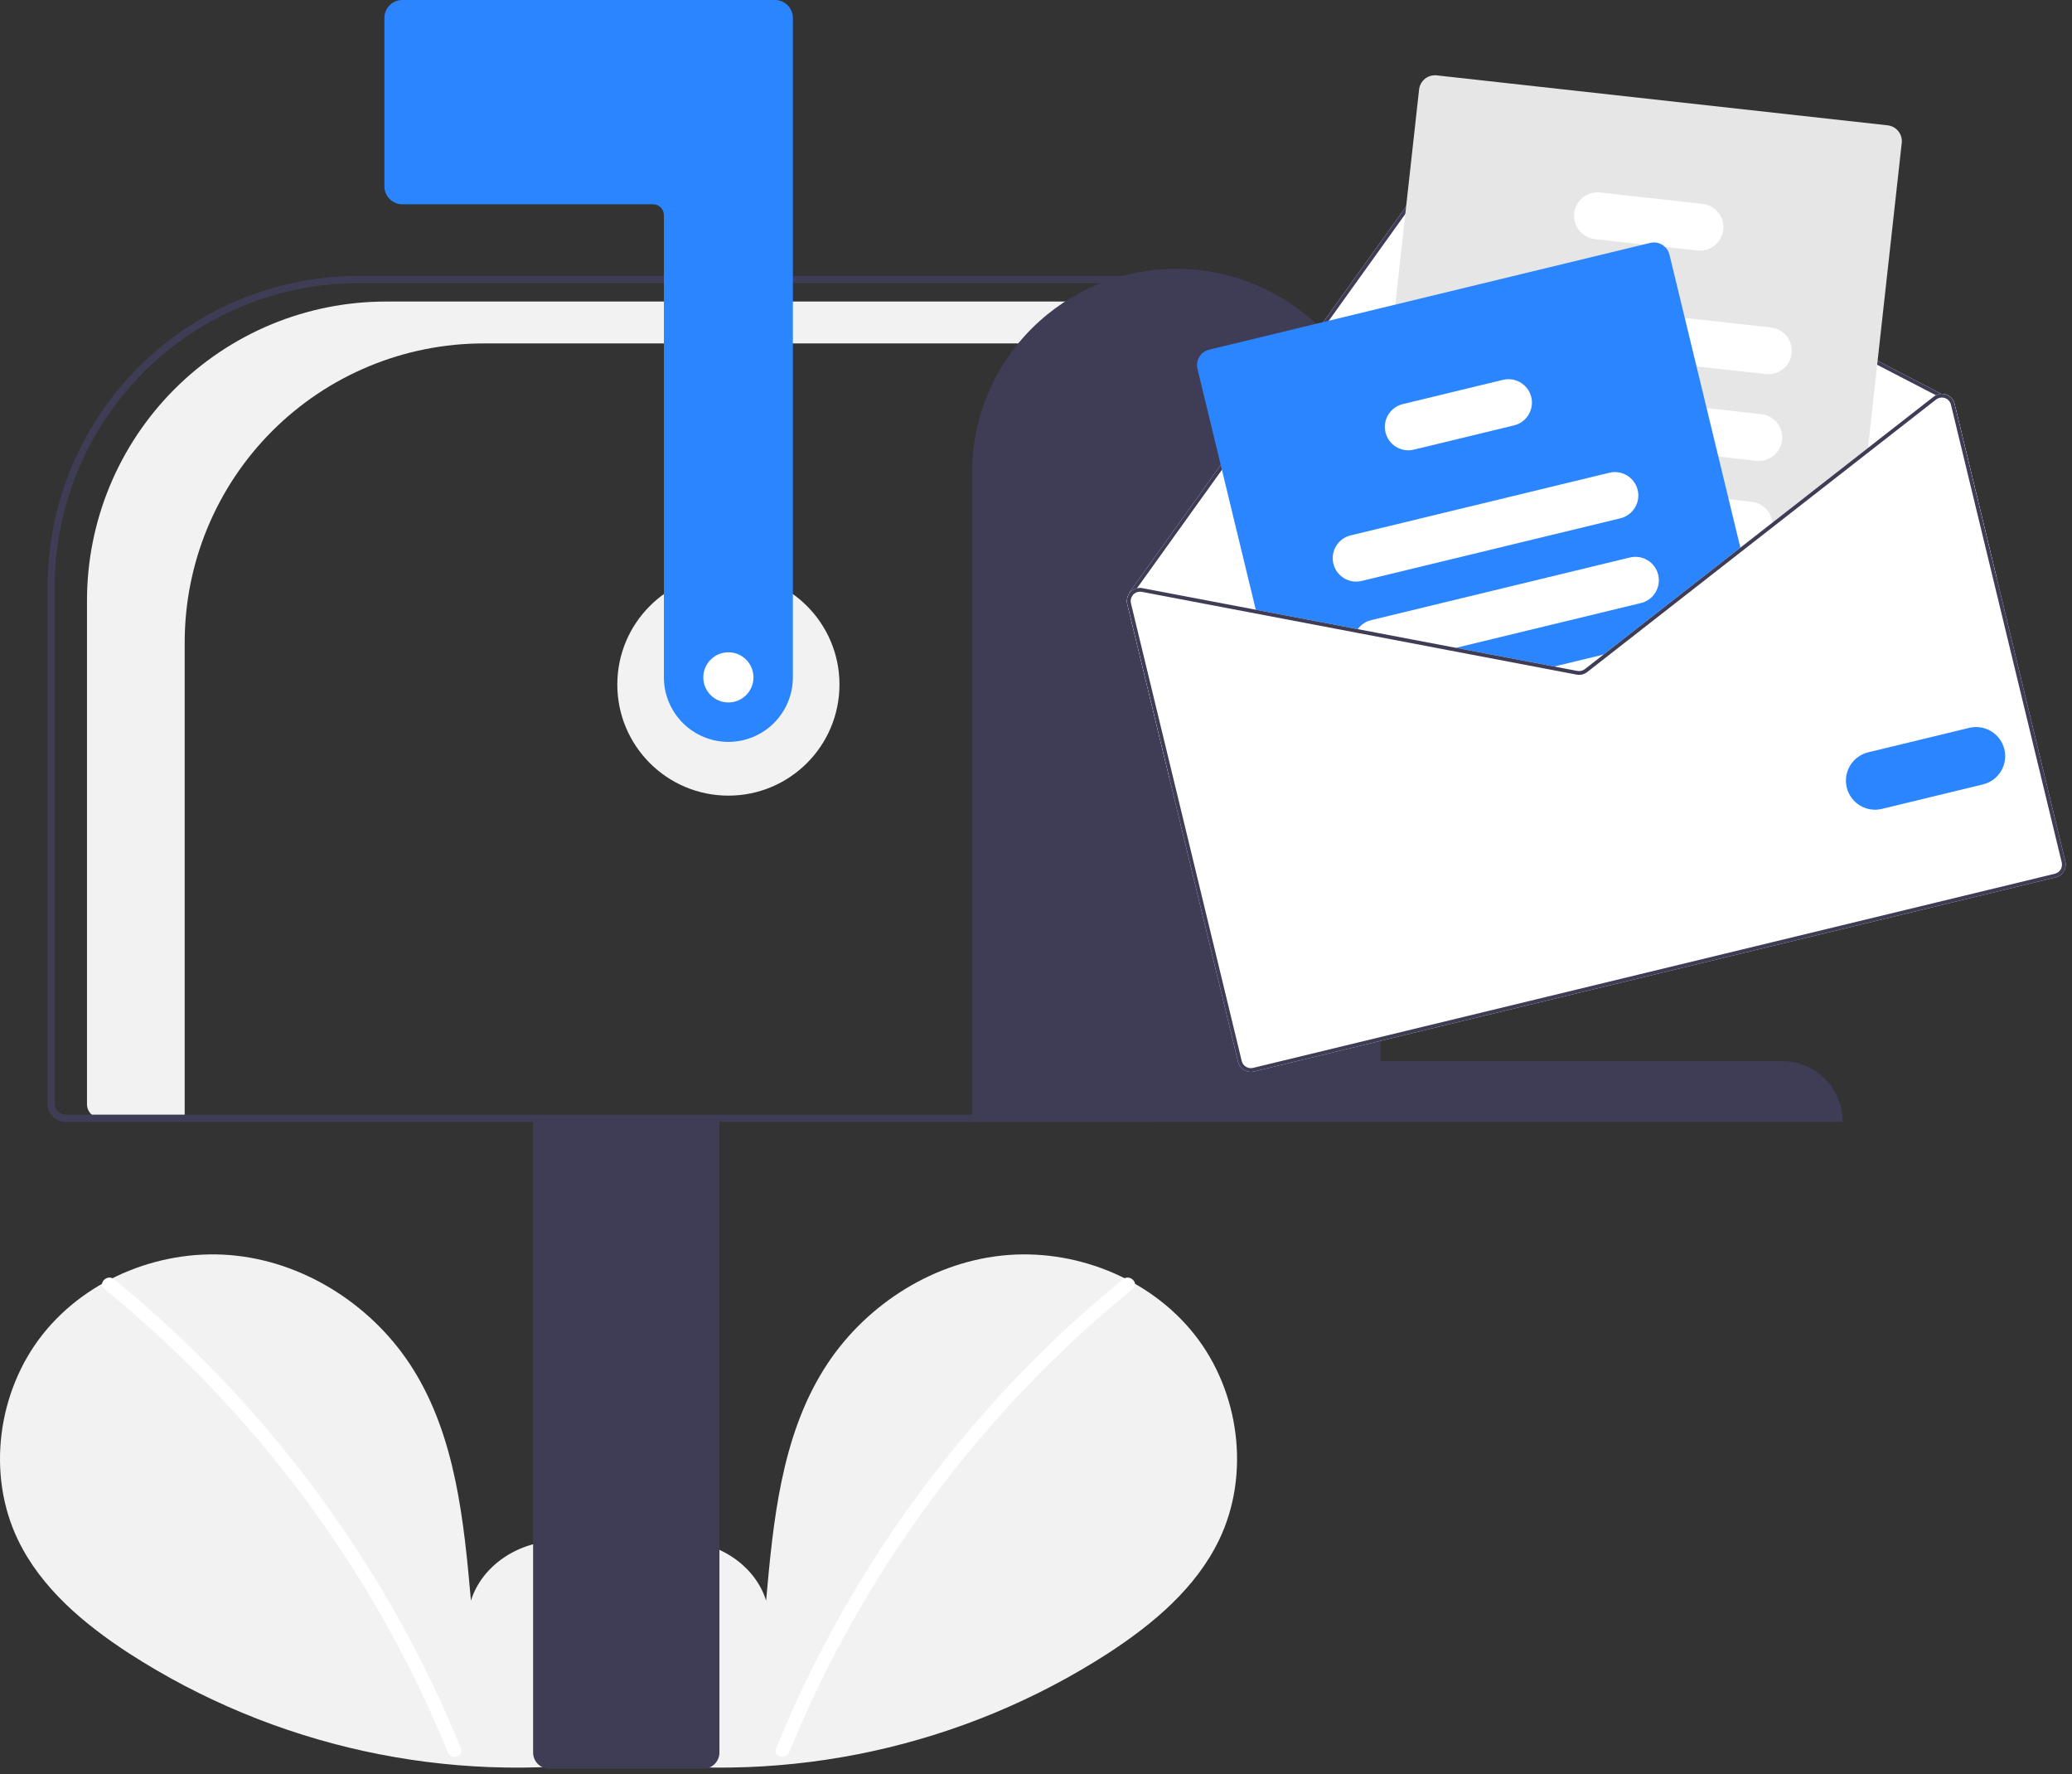 <svg width="285" height="244" viewBox="0 0 285 244" fill="none" xmlns="http://www.w3.org/2000/svg">
<rect x="0" y="0" width="285" height="244" fill="#333333" stroke="none"/>
<g clip-path="url(#clip0_268_5592)">
<path d="M83.502 240.692C88.064 236.838 90.834 230.749 90.108 224.822C89.381 218.894 84.881 213.445 79.043 212.187C73.206 210.928 66.552 214.412 64.779 220.115C63.803 209.121 62.678 197.666 56.833 188.304C51.541 179.827 42.374 173.761 32.439 172.675C22.505 171.59 12.044 175.689 5.849 183.53C-0.347 191.372 -1.864 202.771 2.475 211.774C5.672 218.406 11.561 223.341 17.732 227.357C37.672 240.222 61.587 245.454 85.078 242.09" fill="#F2F2F2"/>
<path d="M15.673 175.916C23.87 182.593 31.39 190.061 38.125 198.211C48.664 210.923 57.192 225.174 63.413 240.47C63.868 241.586 62.056 242.072 61.606 240.968C57.65 231.298 52.756 222.038 46.994 213.322C38.008 199.706 27 187.539 14.348 177.241C13.412 176.48 14.745 175.161 15.673 175.916Z" fill="white"/>
<path d="M86.653 240.692C82.092 236.838 79.321 230.749 80.048 224.822C80.774 218.894 85.275 213.445 91.112 212.187C96.95 210.928 103.604 214.412 105.377 220.115C106.353 209.121 107.477 197.666 113.322 188.304C118.615 179.827 127.782 173.761 137.716 172.675C147.651 171.59 158.111 175.689 164.307 183.53C170.503 191.372 172.02 202.771 167.681 211.774C164.484 218.406 158.594 223.341 152.424 227.357C132.484 240.222 108.568 245.454 85.078 242.09" fill="#F2F2F2"/>
<path d="M154.483 175.916C146.285 182.593 138.765 190.061 132.031 198.211C121.492 210.923 112.963 225.174 106.743 240.47C106.287 241.586 108.099 242.072 108.55 240.968C118.728 216.11 134.976 194.199 155.808 177.241C156.743 176.48 155.411 175.161 154.483 175.916Z" fill="white"/>
<path d="M100.189 109.416C108.627 109.416 115.467 102.576 115.467 94.138C115.467 85.699 108.627 78.859 100.189 78.859C91.75 78.859 84.91 85.699 84.91 94.138C84.91 102.576 91.75 109.416 100.189 109.416Z" fill="#F2F2F2"/>
<path d="M53.08 41.469H158.347V47.228H66.518C61.119 47.228 55.772 48.291 50.784 50.358C45.796 52.424 41.264 55.452 37.446 59.27C33.628 63.088 30.599 67.62 28.533 72.609C26.467 77.597 25.404 82.943 25.404 88.342V153.775H13.885C13.376 153.775 12.888 153.572 12.528 153.212C12.168 152.852 11.965 152.364 11.965 151.855V82.583C11.965 77.184 13.029 71.837 15.095 66.849C17.161 61.861 20.19 57.329 24.007 53.511C27.825 49.693 32.358 46.664 37.346 44.598C42.334 42.532 47.68 41.469 53.08 41.469Z" fill="#F2F2F2"/>
<path d="M73.327 241.012V153.528H98.956V241.012C98.956 241.6 98.722 242.164 98.306 242.58C97.89 242.996 97.326 243.229 96.738 243.23H75.545C74.957 243.229 74.393 242.996 73.978 242.58C73.562 242.164 73.328 241.6 73.327 241.012Z" fill="#3F3D56"/>
<path d="M6.543 151.803V80.665C6.556 69.341 11.061 58.483 19.068 50.476C27.076 42.468 37.933 37.964 49.258 37.951H157.854V154.267H9.008C8.354 154.267 7.728 154.007 7.266 153.545C6.804 153.083 6.544 152.456 6.543 151.803ZM156.868 38.936H49.258C38.195 38.949 27.588 43.349 19.765 51.172C11.942 58.995 7.542 69.602 7.529 80.665V151.803C7.53 152.195 7.686 152.571 7.963 152.848C8.24 153.125 8.616 153.281 9.008 153.282H156.868V38.936Z" fill="#3F3D56"/>
<path d="M100.188 102.024C97.836 102.021 95.581 101.085 93.918 99.422C92.255 97.759 91.319 95.504 91.317 93.152V29.572C91.316 29.18 91.16 28.804 90.883 28.527C90.606 28.25 90.23 28.094 89.838 28.093H55.337C54.684 28.093 54.058 27.833 53.596 27.371C53.134 26.909 52.874 26.282 52.873 25.629V2.464C52.874 1.811 53.134 1.185 53.596 0.723C54.058 0.261 54.684 0.001 55.337 0H106.596C107.249 0.001 107.875 0.261 108.337 0.723C108.799 1.185 109.059 1.811 109.06 2.464V93.152C109.057 95.504 108.122 97.759 106.459 99.422C104.795 101.085 102.54 102.021 100.188 102.024Z" fill="#2A85FF"/>
<path d="M161.797 36.965C169.232 36.95 176.369 39.888 181.638 45.135C186.906 50.381 189.875 57.506 189.89 64.941V145.924H245.092C247.309 145.919 249.438 146.796 251.009 148.36C252.58 149.925 253.466 152.05 253.47 154.268H133.704V64.941C133.719 57.506 136.688 50.381 141.956 45.135C147.225 39.888 154.362 36.95 161.797 36.965Z" fill="#3F3D56"/>
<path d="M155.056 83.081L160.873 107.112L274.667 79.564L268.849 55.534C268.779 55.24 268.636 54.969 268.433 54.745C268.229 54.522 267.973 54.353 267.687 54.255C267.476 54.181 267.253 54.147 267.03 54.156L201.252 20.098C200.867 19.901 200.424 19.849 200.003 19.95C199.582 20.051 199.211 20.299 198.957 20.65L167.256 64.857L155.305 81.527C155.283 81.556 155.268 81.59 155.261 81.625C155.253 81.661 155.253 81.698 155.261 81.733C155.018 82.138 154.944 82.622 155.056 83.081Z" fill="white"/>
<path d="M155.261 81.733C155.267 81.764 155.278 81.794 155.296 81.821C155.313 81.848 155.335 81.871 155.361 81.889C155.392 81.91 155.427 81.925 155.464 81.932C155.5 81.939 155.538 81.939 155.575 81.931C155.634 81.915 155.686 81.879 155.722 81.829L155.763 81.772L156.385 80.902L167.686 65.148L199.378 20.951C199.559 20.7 199.823 20.523 200.124 20.451C200.424 20.379 200.74 20.417 201.015 20.558L266.283 54.352L266.869 54.657C266.893 54.666 266.917 54.675 266.942 54.682C266.986 54.674 267.031 54.67 267.075 54.669C267.137 54.649 267.188 54.605 267.218 54.548C267.234 54.519 267.244 54.486 267.247 54.452C267.25 54.418 267.247 54.384 267.237 54.352C267.227 54.319 267.21 54.289 267.189 54.263C267.167 54.237 267.14 54.215 267.11 54.199L267.03 54.156L201.252 20.098C200.866 19.901 200.423 19.849 200.003 19.95C199.582 20.051 199.211 20.299 198.957 20.65L167.256 64.857L155.305 81.527C155.283 81.556 155.268 81.59 155.26 81.625C155.253 81.661 155.253 81.698 155.261 81.733Z" fill="#3F3D56"/>
<path d="M189.437 84.184L191.97 84.465L210.769 86.547L223.232 87.927L223.968 88.009L239.519 75.862L240.115 75.397L243.788 72.528L256.855 62.323L256.934 61.606L261.582 19.656C261.645 19.078 261.477 18.499 261.114 18.045C260.751 17.592 260.223 17.3 259.645 17.235L197.615 10.364C197.037 10.301 196.458 10.469 196.004 10.832C195.551 11.195 195.259 11.723 195.194 12.3L191.916 41.891L190.098 58.296L188.472 72.973L187.718 79.789L187.498 81.763C187.435 82.341 187.604 82.921 187.967 83.374C188.331 83.828 188.859 84.119 189.437 84.184Z" fill="#E6E6E6"/>
<path d="M206.483 47.413L233.352 50.389L242.881 51.444C243.302 51.49 243.727 51.454 244.134 51.336C244.54 51.218 244.92 51.021 245.25 50.756C245.581 50.492 245.856 50.165 246.06 49.794C246.264 49.423 246.393 49.016 246.439 48.595C246.486 48.174 246.449 47.749 246.331 47.342C246.213 46.935 246.017 46.556 245.752 46.226C245.487 45.895 245.16 45.62 244.79 45.416C244.419 45.212 244.011 45.083 243.591 45.037L231.739 43.724L207.194 41.002C206.344 40.908 205.492 41.156 204.825 41.69C204.157 42.225 203.729 43.002 203.635 43.852C203.541 44.702 203.788 45.554 204.322 46.222C204.856 46.89 205.633 47.318 206.483 47.413Z" fill="white"/>
<path d="M204.953 59.299C205.022 59.311 205.091 59.324 205.162 59.33L236.353 62.786L241.561 63.364C242.411 63.458 243.263 63.21 243.931 62.676C244.599 62.141 245.026 61.364 245.12 60.514C245.214 59.663 244.967 58.811 244.432 58.144C243.898 57.476 243.12 57.048 242.27 56.954L234.74 56.121L210.032 53.383L205.874 52.922C205.043 52.83 204.208 53.064 203.546 53.576C202.884 54.087 202.447 54.837 202.327 55.665C202.207 56.493 202.414 57.335 202.904 58.013C203.394 58.691 204.129 59.152 204.953 59.299Z" fill="white"/>
<path d="M201.423 69.838C201.678 70.263 202.028 70.622 202.445 70.889C202.862 71.156 203.336 71.324 203.828 71.379L216.612 72.794L239.381 75.317L239.386 75.316L240.114 75.397L243.787 72.528C243.81 72.31 243.81 72.091 243.788 71.873C243.711 71.141 243.386 70.458 242.867 69.936C242.348 69.414 241.667 69.084 240.936 69.002L237.773 68.651L225.226 67.262L216.198 66.261L204.537 64.969C203.939 64.903 203.335 65.005 202.793 65.264C202.25 65.523 201.791 65.929 201.467 66.436C201.143 66.942 200.967 67.529 200.959 68.131C200.951 68.732 201.112 69.323 201.423 69.838Z" fill="white"/>
<path d="M219.379 32.884L226.065 33.624L229.018 33.952L233.478 34.446C234.328 34.54 235.181 34.292 235.848 33.758C236.516 33.223 236.943 32.445 237.037 31.595C237.132 30.745 236.884 29.893 236.349 29.225C235.815 28.558 235.037 28.13 234.187 28.036L220.091 26.476C219.242 26.381 218.389 26.628 217.722 27.162C217.054 27.697 216.626 28.474 216.531 29.324C216.437 30.173 216.684 31.026 217.218 31.693C217.752 32.361 218.53 32.789 219.379 32.884Z" fill="white"/>
<path d="M164.713 50.732L172.864 84.401L186.468 86.988L199.051 89.384L212.553 91.953L216.867 92.774C217.119 92.822 217.379 92.815 217.629 92.754C217.879 92.694 218.113 92.581 218.316 92.423L221.777 89.72L223.968 88.009L239.519 75.862L229.631 35.016C229.533 34.61 229.321 34.24 229.018 33.952C228.752 33.697 228.427 33.513 228.072 33.417C227.716 33.321 227.343 33.315 226.985 33.402L166.328 48.085C165.763 48.223 165.276 48.578 164.973 49.074C164.67 49.571 164.577 50.167 164.713 50.732Z" fill="#2A85FF"/>
<path d="M183.402 77.517C183.604 78.348 184.127 79.064 184.857 79.51C185.587 79.955 186.463 80.092 187.294 79.892L222.886 71.276C223.716 71.073 224.433 70.55 224.878 69.821C225.323 69.091 225.461 68.215 225.261 67.384C225.252 67.343 225.24 67.302 225.226 67.263C224.999 66.462 224.47 65.779 223.751 65.359C223.032 64.939 222.179 64.814 221.369 65.01L185.777 73.626C184.947 73.827 184.23 74.351 183.785 75.08C183.34 75.81 183.202 76.686 183.402 77.517Z" fill="white"/>
<path d="M186.467 86.988L199.051 89.384L225.708 82.931C226.539 82.73 227.256 82.207 227.701 81.477C228.146 80.747 228.283 79.87 228.082 79.039C227.881 78.208 227.358 77.491 226.628 77.046C225.899 76.601 225.022 76.464 224.191 76.665L188.599 85.281C187.855 85.46 187.2 85.899 186.752 86.519C186.644 86.667 186.549 86.824 186.467 86.988Z" fill="white"/>
<path d="M212.553 91.953L216.867 92.774C217.119 92.822 217.379 92.815 217.629 92.754C217.879 92.694 218.113 92.581 218.316 92.423L221.777 89.72L212.553 91.953Z" fill="white"/>
<path d="M190.574 59.463C190.776 60.293 191.299 61.01 192.029 61.455C192.759 61.9 193.635 62.038 194.466 61.837L208.252 58.5C209.082 58.298 209.798 57.775 210.243 57.045C210.688 56.316 210.826 55.439 210.626 54.609C210.519 54.162 210.316 53.744 210.032 53.383C209.651 52.895 209.137 52.528 208.552 52.324C207.968 52.12 207.337 52.089 206.735 52.234L192.949 55.571C192.118 55.772 191.401 56.295 190.956 57.025C190.511 57.755 190.373 58.632 190.574 59.463Z" fill="white"/>
<path d="M199.051 89.383L212.554 91.953L216.867 92.774C217.119 92.822 217.379 92.815 217.628 92.754C217.878 92.694 218.112 92.581 218.315 92.424L221.778 89.72L220.563 90.014L217.997 92.016C217.852 92.128 217.685 92.209 217.507 92.252C217.329 92.295 217.143 92.3 216.963 92.266L213.769 91.659L200.266 89.089L199.051 89.383ZM239.386 75.318L239.517 75.861L240.116 75.395L239.386 75.318ZM199.051 89.383L212.554 91.953L216.867 92.774C217.119 92.822 217.379 92.815 217.628 92.754C217.878 92.694 218.112 92.581 218.315 92.424L221.778 89.72L220.563 90.014L217.997 92.016C217.852 92.128 217.685 92.209 217.507 92.252C217.329 92.295 217.143 92.3 216.963 92.266L213.769 91.659L200.266 89.089L199.051 89.383ZM199.051 89.383L212.554 91.953L216.867 92.774C217.119 92.822 217.379 92.815 217.628 92.754C217.878 92.694 218.112 92.581 218.315 92.424L221.778 89.72L220.563 90.014L217.997 92.016C217.852 92.128 217.685 92.209 217.507 92.252C217.329 92.295 217.143 92.3 216.963 92.266L213.769 91.659L200.266 89.089L199.051 89.383ZM155.056 83.081L170.293 146.025C170.406 146.491 170.699 146.892 171.108 147.141C171.516 147.391 172.007 147.468 172.473 147.355L282.757 120.658C283.222 120.545 283.623 120.252 283.873 119.843C284.122 119.435 284.199 118.944 284.087 118.478L268.849 55.534C268.779 55.24 268.636 54.969 268.433 54.745C268.229 54.522 267.973 54.353 267.687 54.255C267.476 54.181 267.253 54.147 267.03 54.156C266.769 54.164 266.514 54.231 266.284 54.352C266.177 54.403 266.077 54.465 265.984 54.538L256.933 61.606L243.788 71.874L239.385 75.314L239.386 75.318L239.382 75.318L223.233 87.925L220.563 90.014L217.997 92.016C217.852 92.128 217.685 92.209 217.507 92.252C217.329 92.295 217.143 92.3 216.963 92.266L213.769 91.659L200.266 89.089L186.75 86.519L157.148 80.885C156.896 80.835 156.636 80.841 156.386 80.902C156.049 80.984 155.743 81.161 155.504 81.412C155.413 81.511 155.331 81.618 155.261 81.733C155.018 82.138 154.944 82.622 155.056 83.081ZM199.051 89.383L212.554 91.953L216.867 92.774C217.119 92.822 217.379 92.815 217.628 92.754C217.878 92.694 218.112 92.581 218.315 92.424L221.778 89.72L220.563 90.014L217.997 92.016C217.852 92.128 217.685 92.209 217.507 92.252C217.329 92.295 217.143 92.3 216.963 92.266L213.769 91.659L200.266 89.089L199.051 89.383ZM199.051 89.383L212.554 91.953L216.867 92.774C217.119 92.822 217.379 92.815 217.628 92.754C217.878 92.694 218.112 92.581 218.315 92.424L221.778 89.72L220.563 90.014L217.997 92.016C217.852 92.128 217.685 92.209 217.507 92.252C217.329 92.295 217.143 92.3 216.963 92.266L213.769 91.659L200.266 89.089L199.051 89.383ZM199.051 89.383L212.554 91.953L216.867 92.774C217.119 92.822 217.379 92.815 217.628 92.754C217.878 92.694 218.112 92.581 218.315 92.424L221.778 89.72L220.563 90.014L217.997 92.016C217.852 92.128 217.685 92.209 217.507 92.252C217.329 92.295 217.143 92.3 216.963 92.266L213.769 91.659L200.266 89.089L199.051 89.383Z" fill="white"/>
<path d="M199.051 89.384L212.554 91.953L216.867 92.775C217.119 92.822 217.379 92.815 217.628 92.754C217.878 92.694 218.112 92.582 218.315 92.424L221.778 89.72L220.563 90.014L217.997 92.016C217.852 92.129 217.685 92.209 217.507 92.252C217.329 92.295 217.143 92.3 216.963 92.266L213.769 91.659L200.266 89.09L199.051 89.384ZM239.386 75.318L239.517 75.861L240.116 75.395L239.386 75.318ZM199.051 89.384L212.554 91.953L216.867 92.775C217.119 92.822 217.379 92.815 217.628 92.754C217.878 92.694 218.112 92.582 218.315 92.424L221.778 89.72L220.563 90.014L217.997 92.016C217.852 92.129 217.685 92.209 217.507 92.252C217.329 92.295 217.143 92.3 216.963 92.266L213.769 91.659L200.266 89.09L199.051 89.384ZM199.051 89.384L212.554 91.953L216.867 92.775C217.119 92.822 217.379 92.815 217.628 92.754C217.878 92.694 218.112 92.582 218.315 92.424L221.778 89.72L220.563 90.014L217.997 92.016C217.852 92.129 217.685 92.209 217.507 92.252C217.329 92.295 217.143 92.3 216.963 92.266L213.769 91.659L200.266 89.09L199.051 89.384ZM155.763 81.772L155.83 81.823C155.841 81.804 155.861 81.788 155.876 81.768C156.025 81.613 156.211 81.497 156.416 81.431C156.621 81.365 156.839 81.351 157.051 81.39L186.468 86.986L199.051 89.384L212.554 91.953L216.867 92.775C217.119 92.822 217.379 92.815 217.628 92.754C217.878 92.694 218.112 92.582 218.315 92.424L221.778 89.72L220.563 90.014L217.997 92.016C217.852 92.129 217.685 92.209 217.507 92.252C217.329 92.295 217.143 92.3 216.963 92.266L213.769 91.659L200.266 89.09L186.75 86.519L157.148 80.885C156.896 80.835 156.636 80.841 156.386 80.902L155.763 81.772ZM155.056 83.082L170.293 146.026C170.406 146.491 170.699 146.892 171.108 147.141C171.516 147.391 172.007 147.468 172.473 147.356L282.757 120.658C283.222 120.545 283.623 120.252 283.873 119.843C284.122 119.435 284.199 118.944 284.087 118.479L268.849 55.534C268.779 55.241 268.636 54.969 268.433 54.746C268.229 54.522 267.973 54.353 267.687 54.255C267.476 54.181 267.253 54.148 267.03 54.156C266.769 54.164 266.514 54.231 266.284 54.353C266.177 54.403 266.077 54.466 265.984 54.539L256.933 61.606L243.788 71.874L239.385 75.314L239.386 75.318L239.382 75.319L223.233 87.925L220.563 90.014L217.997 92.016C217.852 92.129 217.685 92.209 217.507 92.252C217.329 92.295 217.143 92.3 216.963 92.266L213.769 91.659L200.266 89.09L186.75 86.519L157.148 80.885C156.896 80.835 156.636 80.841 156.386 80.902C156.049 80.984 155.743 81.162 155.504 81.413C155.413 81.511 155.331 81.619 155.261 81.733C155.018 82.138 154.944 82.623 155.056 83.082ZM155.558 82.96C155.513 82.774 155.51 82.581 155.55 82.394C155.589 82.207 155.67 82.032 155.786 81.88C155.796 81.858 155.811 81.838 155.83 81.823C155.841 81.804 155.861 81.788 155.876 81.768C156.025 81.613 156.211 81.497 156.416 81.431C156.621 81.365 156.839 81.351 157.051 81.39L186.468 86.986L199.051 89.384L212.554 91.953L216.867 92.775C217.119 92.822 217.379 92.815 217.628 92.754C217.878 92.694 218.112 92.582 218.315 92.424L221.778 89.72L223.969 88.009L239.517 75.861L240.116 75.395L243.786 72.528L256.856 62.321L266.305 54.942C266.449 54.83 266.615 54.75 266.792 54.707C266.841 54.695 266.891 54.687 266.942 54.682C266.986 54.674 267.031 54.67 267.076 54.669C267.227 54.668 267.377 54.692 267.52 54.742C267.723 54.813 267.906 54.933 268.051 55.093C268.196 55.252 268.299 55.446 268.351 55.655L283.588 118.599C283.628 118.764 283.635 118.935 283.609 119.103C283.583 119.271 283.524 119.432 283.436 119.577C283.347 119.722 283.231 119.848 283.094 119.948C282.957 120.048 282.801 120.12 282.636 120.159L172.352 146.857C172.019 146.937 171.668 146.881 171.376 146.703C171.085 146.524 170.876 146.237 170.796 145.904L155.558 82.96ZM199.051 89.384L212.554 91.953L216.867 92.775C217.119 92.822 217.379 92.815 217.628 92.754C217.878 92.694 218.112 92.582 218.315 92.424L221.778 89.72L220.563 90.014L217.997 92.016C217.852 92.129 217.685 92.209 217.507 92.252C217.329 92.295 217.143 92.3 216.963 92.266L213.769 91.659L200.266 89.09L199.051 89.384ZM199.051 89.384L212.554 91.953L216.867 92.775C217.119 92.822 217.379 92.815 217.628 92.754C217.878 92.694 218.112 92.582 218.315 92.424L221.778 89.72L220.563 90.014L217.997 92.016C217.852 92.129 217.685 92.209 217.507 92.252C217.329 92.295 217.143 92.3 216.963 92.266L213.769 91.659L200.266 89.09L199.051 89.384ZM199.051 89.384L212.554 91.953L216.867 92.775C217.119 92.822 217.379 92.815 217.628 92.754C217.878 92.694 218.112 92.582 218.315 92.424L221.778 89.72L220.563 90.014L217.997 92.016C217.852 92.129 217.685 92.209 217.507 92.252C217.329 92.295 217.143 92.3 216.963 92.266L213.769 91.659L200.266 89.09L199.051 89.384Z" fill="#3F3D56"/>
<path d="M254.013 108.292C253.765 107.26 253.936 106.172 254.488 105.267C255.041 104.361 255.93 103.712 256.961 103.461L270.88 100.091C271.91 99.846 272.996 100.018 273.899 100.572C274.801 101.125 275.448 102.013 275.697 103.042C275.947 104.071 275.778 105.157 275.228 106.062C274.678 106.967 273.792 107.617 272.763 107.87L258.844 111.239C257.813 111.488 256.725 111.317 255.819 110.764C254.914 110.212 254.264 109.322 254.013 108.292Z" fill="#2A85FF"/>
<path d="M100.188 96.602C102.094 96.602 103.638 95.057 103.638 93.152C103.638 91.247 102.094 89.702 100.188 89.702C98.283 89.702 96.738 91.247 96.738 93.152C96.738 95.057 98.283 96.602 100.188 96.602Z" fill="white"/>
</g>
<defs>
<clipPath id="clip0_268_5592">
<rect width="284.138" height="243.23" fill="white"/>
</clipPath>
</defs>
</svg>

